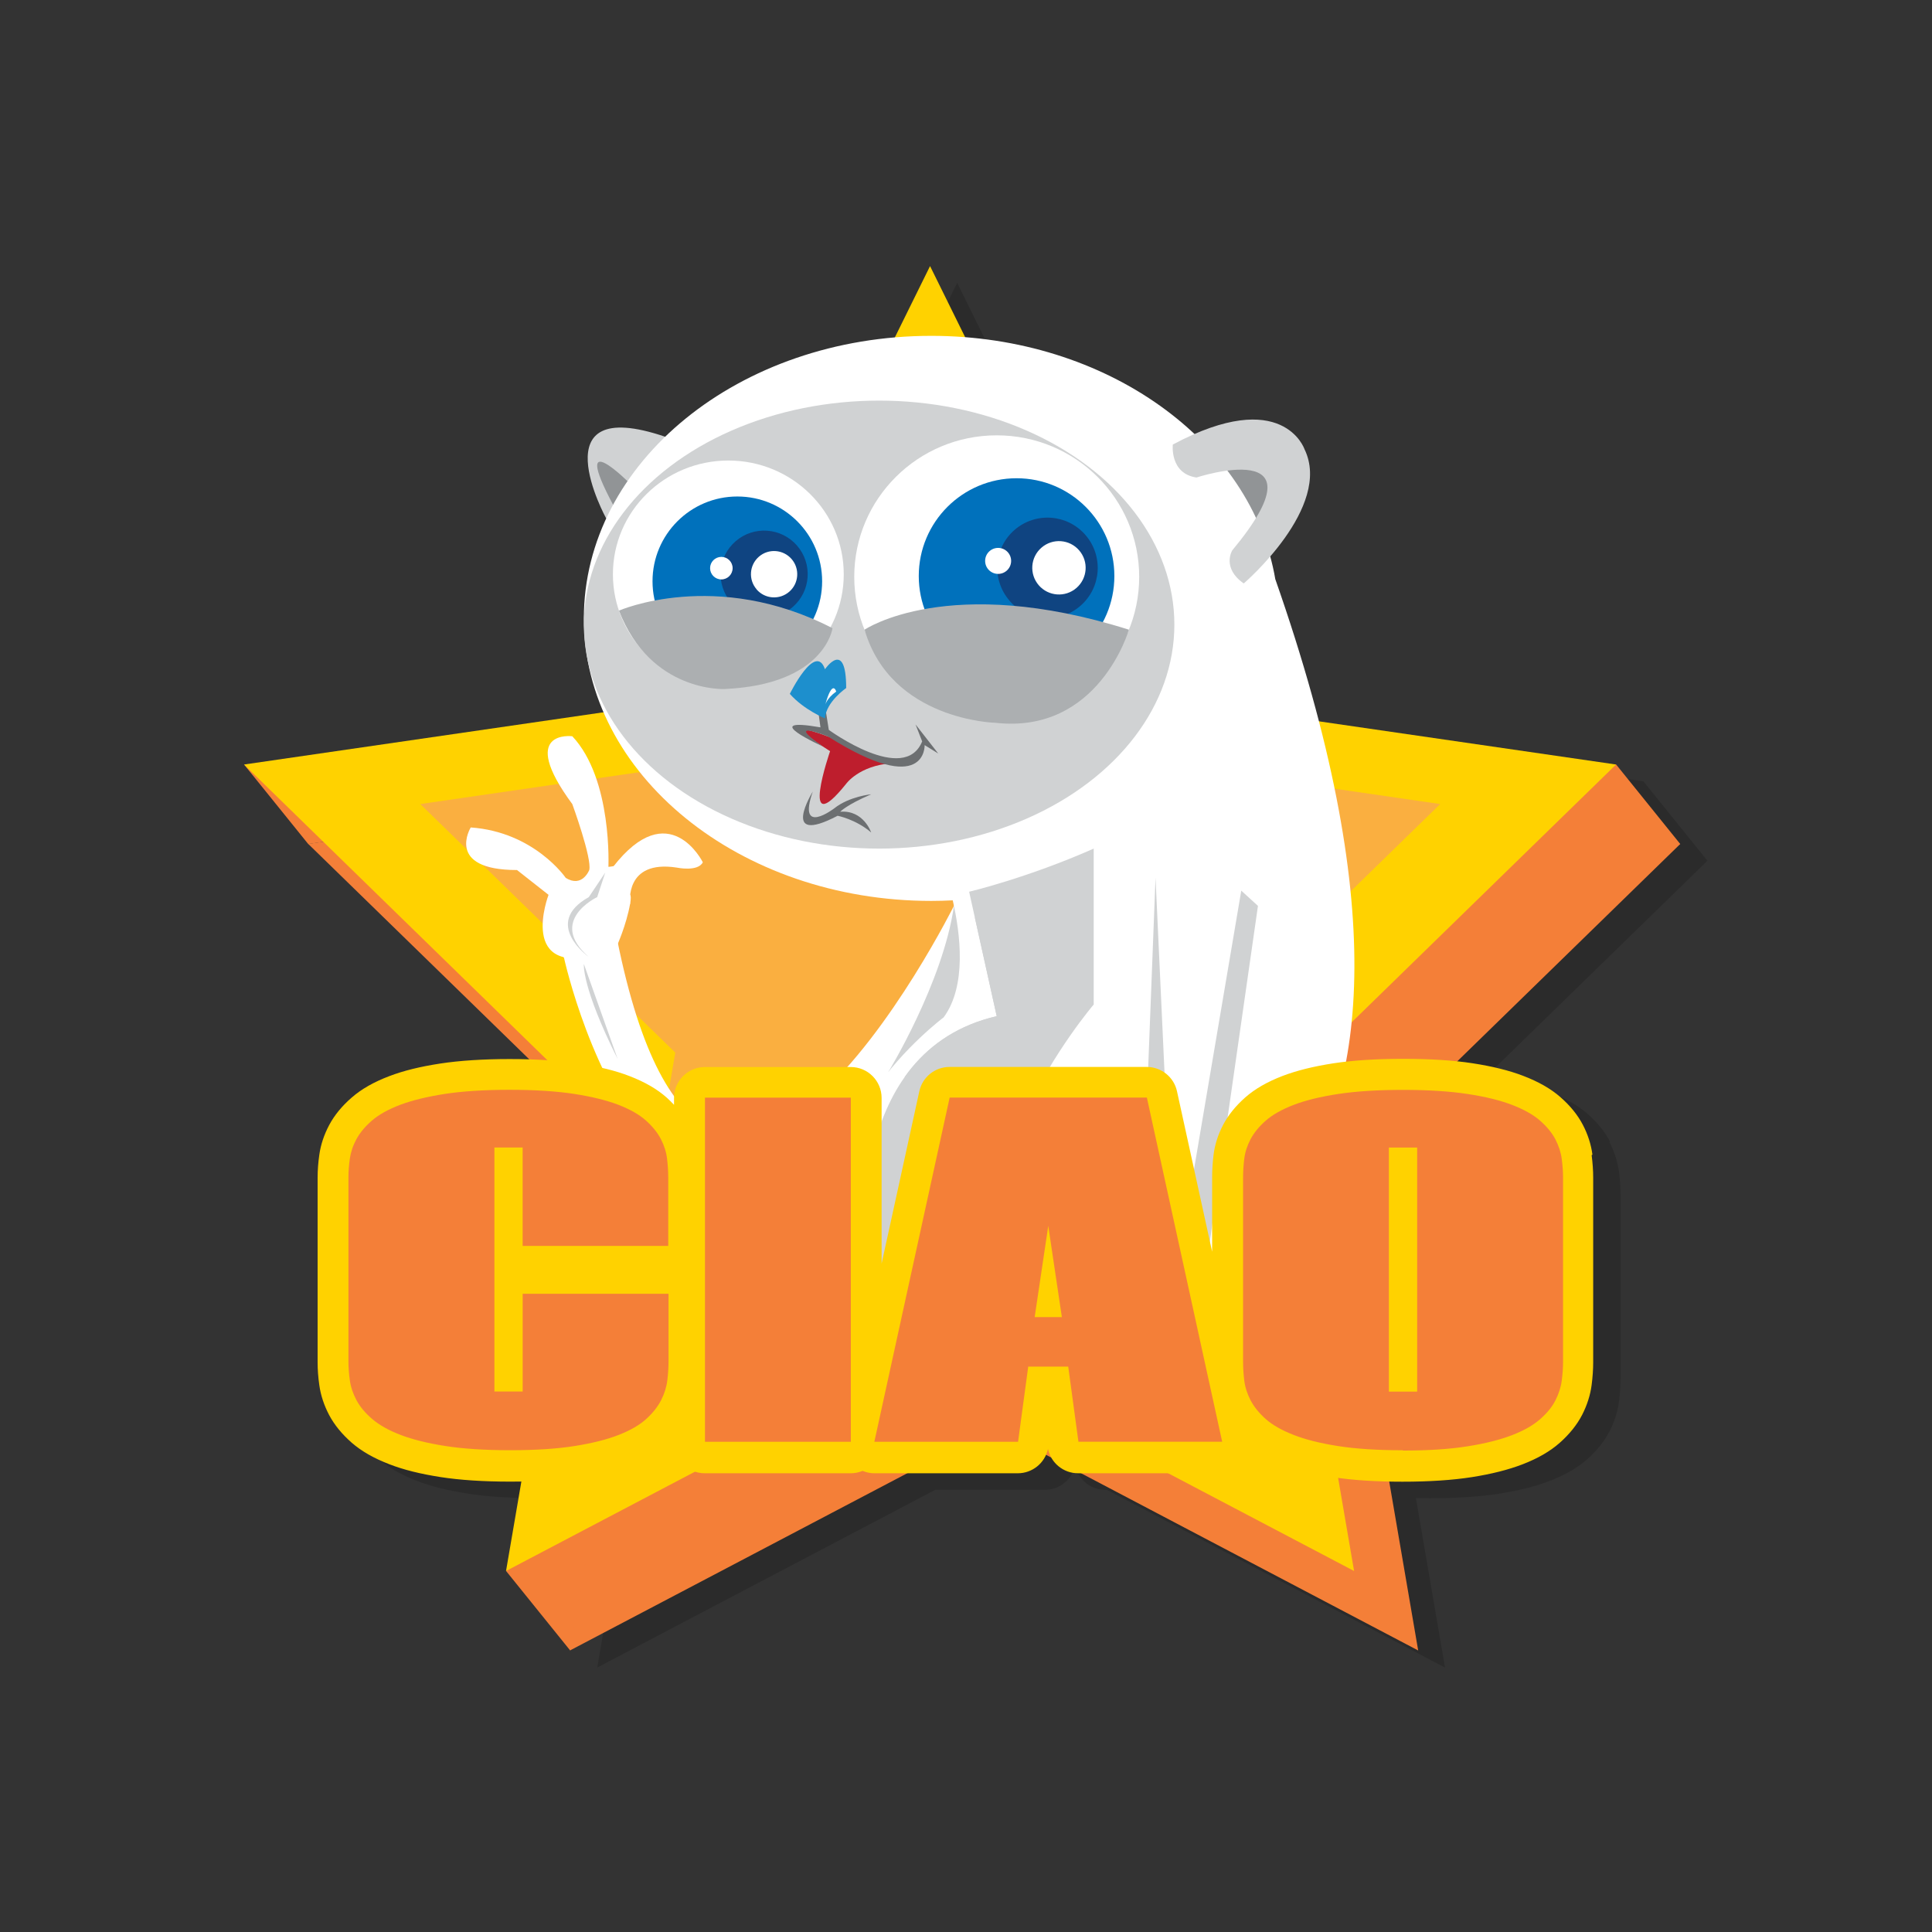 <svg xmlns="http://www.w3.org/2000/svg" width="250" height="250" viewBox="0 0 250 250"><rect x="0" y="0" width="250" height="250" fill="#333333" stroke="none"/><path opacity=".15" d="M208.335 147.71c-.664-1.27-1.637-2.47-2.898-3.575-1.256-1.096-2.837-1.998-4.833-2.762-1.818-.693-3.967-1.225-6.568-1.625-.615-.094-1.264-.178-1.942-.248l28.85-28.12-8.295-10.285-57.88-8.41-22.61-45.803-1.61 3.26-6.69-13.545L96.44 92.18l-61.34 8.915 10.26 10-1.965.285 28.548 27.827c-.794-.023-1.616-.037-2.465-.037-3.46 0-6.48.195-8.98.578-2.612.4-4.768.93-6.596 1.623-2.002.77-3.59 1.66-4.854 2.76-1.262 1.09-2.245 2.29-2.922 3.56-.665 1.25-1.096 2.54-1.28 3.85-.148 1.03-.223 2.03-.223 2.96v23.9c0 .93.074 1.93.22 2.96.186 1.31.614 2.61 1.276 3.87.67 1.29 1.66 2.5 2.94 3.6 1.26 1.1 2.85 2.01 4.85 2.78 1.82.71 3.99 1.25 6.61 1.66 2.51.4 5.55.59 9.03.59.5 0 .96-.01 1.44-.02l-2 11.65 11.05-5.81-2.76 16.1 43.75-23h14.2c1.59 0 2.97-.94 3.61-2.31l.8.42c.71 1.15 1.97 1.9 3.4 1.9h.2l43.75 23-3.77-21.94c.59.01 1.17.02 1.79.02 3.46 0 6.49-.2 8.98-.59 2.6-.41 4.75-.95 6.57-1.66 2-.77 3.58-1.69 4.83-2.8 1.25-1.11 2.22-2.32 2.88-3.6.65-1.26 1.06-2.56 1.23-3.87.13-1.01.2-2 .2-2.92v-23.9c0-.92-.07-1.91-.2-2.9-.18-1.31-.59-2.61-1.25-3.86z"/><path fill="#F47F38" d="M65.487 203.287l8.295 10.283 13.93-19.343-11.112-2.842m132.527-92.457l8.294 10.285-19.57 5.91-7.27-12.68m-159-3.515l8.3 10.285 9.35-1.36"/><path fill="#F47F38" d="M128.648 184.727l54.865 28.843-10.478-61.093 44.386-43.264-61.34-8.914-27.43-55.59-27.43 55.58-61.34 8.91 44.39 43.26-10.48 61.09"/><path fill="#FFD200" d="M120.354 174.444l54.865 28.843-10.48-61.092 44.38-43.267-61.34-8.914-27.43-55.584-27.43 55.584-61.34 8.914 44.38 43.267-10.48 61.092"/><path fill="#FAAF40" d="M120.354 160.182l40.787 21.443-7.78-45.418 33-32.164-45.6-6.628-20.39-41.32-20.39 41.32-45.6 6.628 33 32.164-7.79 45.418"/><path fill="#FFF" d="M123.58 116.94s-32.73 66.17-44.27 1.745c0 0-7.845 2.566-6.324 5.273 0 0 14.54 66.42 53.93 1.592 0 0 6.035-6.692-3.337-8.61z"/><path fill="#FFF" d="M79.31 112.2c7.288-9.405 11.635-.62 11.635-.62-.64 1.262-3.35.69-3.35.69-6.84-1.068-6.057 4.67-6.057 4.67l-4.264 5.45"/><path fill="#FFF" d="M79.828 122.393s1.213-2.652 1.71-5.452c.496-2.8-1.354.15-1.354.15l-1.247-3.67-.213-1.1s.57-11.48-4.668-17.05c0 0-7.162-.93 0 8.78 0 0 2.567 7.03 2.192 8.53 0 0-.91 2.35-3.047 1.01 0 0-4.06-5.94-12.29-6.52 0 0-3.37 5.51 5.99 5.51l4.08 3.21s-4.18 10.91 7.04 7.59"/><path fill="#FFF" d="M77.275 111.81s.69 1.067 4.348-.43c3.657-1.495-4.348 8.554-4.348 8.554v-8.125zm36.482 22.93s12.4-20.58 12.29-23.51l19.166-6.137 24.834 9.146-7.268 36.88-16.7 12.61-14.53 12.33-21.01-13.75 2.19-3.15-.87-18.96 1.88-5.49z"/><path fill="#D0D2D3" d="M114.946 138.717s7.07-11.55 8.496-21.498l8.11 4.55-2.368 15.98-6.6 3.31-7.638-2.36zm-36.503-71.63s-8.908-16.202 7.63-10.573c16.54 5.627-7.63 10.574-7.63 10.574z"/><path fill="#919496" d="M81.563 62.617s-7.927-8.002-2.227 2.71c5.7 10.713 2.227-2.71 2.227-2.71zm74.423-3.023l4.64 10.15s14.27-17.752-4.64-10.15z"/><path fill="#FFF" d="M165.03 74.985c-3.015-17.81-21.792-31.527-44.52-31.527-24.83 0-44.96 16.37-44.96 36.56s20.128 36.56 44.96 36.56c.932 0 1.855-.028 2.775-.075.995 4.34 1.827 11.07-1.18 15.146 0 0-20.624 15.42-10.1 30.06-.014-.11-2.708-25.67 16.97-30.22l-3.57-16.11s7.435-1.75 16.12-5.58v20.16s-20.762 24.24-9.003 40.66c20.56-.63 61.938-11.63 32.51-95.65z"/><path fill="#D0D2D3" d="M141.525 129.977V109.81c-8.686 3.833-16.12 5.58-16.12 5.58l3.57 16.105c-19.678 4.55-16.984 30.114-16.97 30.222 2.052 2.86 3.083 3.828 7.896 6.508 0 0 6.49 2.596 12.62 2.41-11.75-16.414 9.01-40.658 9.01-40.658z"/><ellipse fill="#D0D2D3" cx="113.757" cy="80.823" rx="38.206" ry="28.985"/><path fill="#D0D2D3" d="M151.763 57.514s-.437 3.754 3.058 4.276c0 0 17.11-5.587 4.63 9.43 0 0-1.39 2.27 1.49 4.276 0 0 11.52-9.865 7.86-17.373 0 0-2.79-8.203-17.02-.61z"/><ellipse fill="#FFF" cx="94.246" cy="74.313" rx="14.935" ry="14.721"/><circle fill="#0071BC" cx="95.41" cy="75.22" r="10.974"/><path fill="#0F4481" d="M94.62 77.984c-2.038-2.355-1.78-5.914.572-7.95s5.91-1.78 7.95.574c2.037 2.353 1.78 5.913-.574 7.948-2.35 2.038-5.91 1.78-7.948-.572z"/><path fill="#FFF" d="M97.903 76.256c-1.083-1.252-.946-3.143.304-4.225s3.142-.94 4.226.31c1.082 1.25.944 3.15-.307 4.23-1.25 1.08-3.14.95-4.223-.3z"/><circle fill="#FFF" cx="93.343" cy="73.519" r="1.458"/><ellipse fill="#FFF" cx="128.975" cy="74.645" rx="18.436" ry="18.313"/><circle fill="#0071BC" cx="131.543" cy="74.54" r="12.655"/><path fill="#0F4481" d="M130.633 77.727c-2.352-2.717-2.055-6.82.66-9.166 2.713-2.34 6.814-2.05 9.167.67 2.35 2.72 2.053 6.82-.662 9.17-2.712 2.35-6.816 2.05-9.165-.66z"/><path fill="#FFF" d="M134.418 75.734c-1.25-1.444-1.092-3.623.352-4.87 1.44-1.248 3.62-1.095 4.87.35 1.25 1.442 1.09 3.624-.353 4.872-1.442 1.248-3.62 1.088-4.87-.352z"/><circle fill="#FFF" cx="129.158" cy="72.58" r="1.682"/><path fill="#6C6F71" d="M112.738 107.742s-.977-2.955-4.014-2.703c0 0 .81-.89 4.014-2.26 0 0-2.835.27-4.772 1.81 0 0-4.843 3.71-2.792-2.16 0 0-4.395 7.12 3.215 3.13 0 0 2.34.45 4.34 2.16z"/><path fill="#BE1E2D" d="M107.413 97.203s-4.136 11.965 2.083 4.215c0 0 1.66-2.343 5.877-2.654 0 0-18.927-8.58-7.96-1.56z"/><path fill="#D0D2D3" d="M149.525 113.57l-2.115 54.705 8.576-3.675 6.793-47.38-2.16-1.97-8.66 51.073"/><path fill="#6C6F71" d="M106.75 91.31l.497 3.134s9.782 7.156 12.08 1.492l-.855-2.192 2.937 3.763-1.76-1.09s.26 6.948-12.51-1.115c0 0-5.88-2.367-.7 1.27 0 0-8.61-3.897-.27-2.454l-.33-2.404.9-.403z"/><path fill="#1D8FCD" d="M102.203 89.79s3.322-6.76 4.547-3.19c0 0 2.745-4.02 2.745 2.435 0 0-2.602 1.774-2.745 3.924 0-.01-2.692-1.08-4.547-3.17z"/><path fill="#FFF" d="M106.75 91.31s.17-.913 1.455-1.823c0 0-.476-1.748-1.454 1.824z"/><path fill="#ACAFB1" d="M80.093 79.016s12.525-5.514 27.635 2.273c0 0-.982 7.28-13.943 7.87 0 0-9.578.5-13.692-10.15zm31.78 2.466s10.835-7.38 34.207 0c0 0-3.89 13.542-17.262 12.048-.002 0-13.507-.288-16.944-12.048z"/><path fill="#D0D2D3" d="M78.33 112.88l-1.055 3.206s-6.458 3.036-1.124 7.717c0 0-6.02-4.323.04-7.717l2.15-3.207zm-2.778 11.864s-.336 2.887 4.375 12.293l-4.375-12.293z"/><path fill="#FFD200" d="M160.548 187.337v-12.583m45.51-25.352c-.172-1.31-.59-2.608-1.243-3.86-.664-1.27-1.637-2.47-2.898-3.575-1.256-1.096-2.837-1.998-4.833-2.76-1.818-.694-3.967-1.227-6.568-1.626-2.493-.38-5.512-.57-8.972-.57-3.477 0-6.504.2-8.997.58-2.604.4-4.753.94-6.572 1.63-2.003.77-3.583 1.68-4.836 2.78-1.24 1.1-2.21 2.29-2.87 3.56-.66 1.26-1.08 2.57-1.24 3.91-.12 1-.18 1.96-.18 2.86v9.64l-4.55-20.77c-.4-1.83-2.03-3.14-3.91-3.14h-25.52c-1.88 0-3.51 1.31-3.91 3.15l-4.88 22.3v-21.44c0-2.21-1.79-4-4-4H91.22c-2.21 0-4 1.79-4 4v.89c-.297-.31-.61-.63-.948-.93-1.238-1.1-2.806-2.01-4.794-2.78-1.802-.7-3.95-1.23-6.555-1.63-2.493-.38-5.51-.58-8.97-.58-3.46 0-6.48.2-8.98.58-2.612.4-4.768.93-6.596 1.63-2 .76-3.59 1.66-4.85 2.76-1.265 1.09-2.248 2.29-2.925 3.56-.665 1.25-1.096 2.54-1.28 3.84-.148 1.03-.223 2.03-.223 2.96v23.9c0 .93.07 1.93.22 2.96.18 1.31.61 2.61 1.27 3.87.68 1.28 1.67 2.49 2.94 3.6 1.26 1.09 2.85 2 4.85 2.77 1.83.71 3.99 1.25 6.62 1.66 2.51.39 5.55.59 9.03.59 3.46 0 6.48-.2 8.96-.59 2.59-.41 4.72-.95 6.53-1.66 1.99-.78 3.56-1.71 4.79-2.83.32-.29.61-.59.89-.9v.9c0 2.21 1.79 4 4 4h18.88c.55 0 1.07-.11 1.54-.31.47.19.97.31 1.49.31h18.59c1.89 0 3.51-1.32 3.91-3.15.39 1.83 2.01 3.15 3.9 3.15h18.59c1.21 0 2.35-.55 3.11-1.49.41-.51.67-1.11.79-1.74 1.08.79 2.36 1.47 3.89 2.07 1.82.7 3.97 1.24 6.57 1.66 2.49.39 5.52.59 9.01.59 3.46 0 6.49-.2 8.98-.59 2.6-.41 4.75-.96 6.57-1.66 2-.77 3.58-1.69 4.83-2.8 1.25-1.11 2.22-2.32 2.88-3.6.64-1.25 1.06-2.56 1.23-3.87.13-1.01.2-2 .2-2.92v-23.9c0-.93-.07-1.91-.2-2.91z"/><path fill="#F47F38" d="M67.632 148.485h-3.657v31.578h3.657v-12.648h18.874v8.795c0 .745-.052 1.545-.154 2.4-.103.857-.368 1.71-.795 2.556-.43.847-1.07 1.66-1.927 2.442-.856.782-2.043 1.47-3.56 2.066-1.518.596-3.416 1.075-5.696 1.438-2.28.362-5.058.544-8.334.544-3.294 0-6.1-.182-8.418-.544-2.317-.363-4.25-.843-5.793-1.438-1.55-.596-2.77-1.284-3.68-2.066-.91-.78-1.58-1.596-2.03-2.442s-.73-1.698-.85-2.555c-.12-.85-.18-1.65-.18-2.4v-23.9c0-.74.06-1.54.18-2.38.12-.84.4-1.69.85-2.52.45-.83 1.12-1.64 2.01-2.41.89-.77 2.11-1.45 3.66-2.04 1.54-.58 3.47-1.05 5.78-1.41 2.3-.35 5.1-.53 8.37-.53 3.27 0 6.06.18 8.36.53 2.3.36 4.2.83 5.72 1.41 1.52.59 2.71 1.27 3.57 2.04.86.77 1.51 1.58 1.94 2.42.43.84.69 1.68.79 2.53.1.85.15 1.65.15 2.39v8.88H67.63V148.5zm42.466-6.45v44.533H91.224v-44.532h18.874zm22.952 34.818l-1.314 9.716H113.14l9.745-44.54h25.52l9.744 44.53h-18.6l-1.32-9.72h-5.19zm.835-6.422h3.52l-1.76-11.81-1.76 11.81zm47.658 17.23c-3.293 0-6.09-.18-8.39-.54-2.298-.36-4.216-.84-5.75-1.44s-2.74-1.28-3.616-2.06c-.875-.78-1.53-1.59-1.97-2.44s-.706-1.7-.81-2.55c-.102-.85-.152-1.65-.152-2.4v-23.9c0-.74.05-1.54.152-2.38.104-.85.373-1.69.81-2.53.44-.83 1.095-1.64 1.97-2.41.875-.77 2.08-1.45 3.615-2.04 1.535-.59 3.453-1.06 5.752-1.41s5.096-.53 8.39-.53c3.276 0 6.063.18 8.362.53s4.215.82 5.75 1.41c1.537.59 2.746 1.27 3.63 2.04.884.78 1.546 1.58 1.983 2.42.43.84.71 1.68.82 2.53.11.85.17 1.64.17 2.39v23.9c0 .75-.06 1.55-.17 2.4-.11.86-.39 1.71-.82 2.56s-1.1 1.66-1.99 2.44c-.89.78-2.1 1.47-3.63 2.06s-3.45 1.08-5.75 1.44c-2.3.37-5.09.55-8.37.55zm-1.814-7.59h3.65v-31.58h-3.66v31.58z"/></svg>